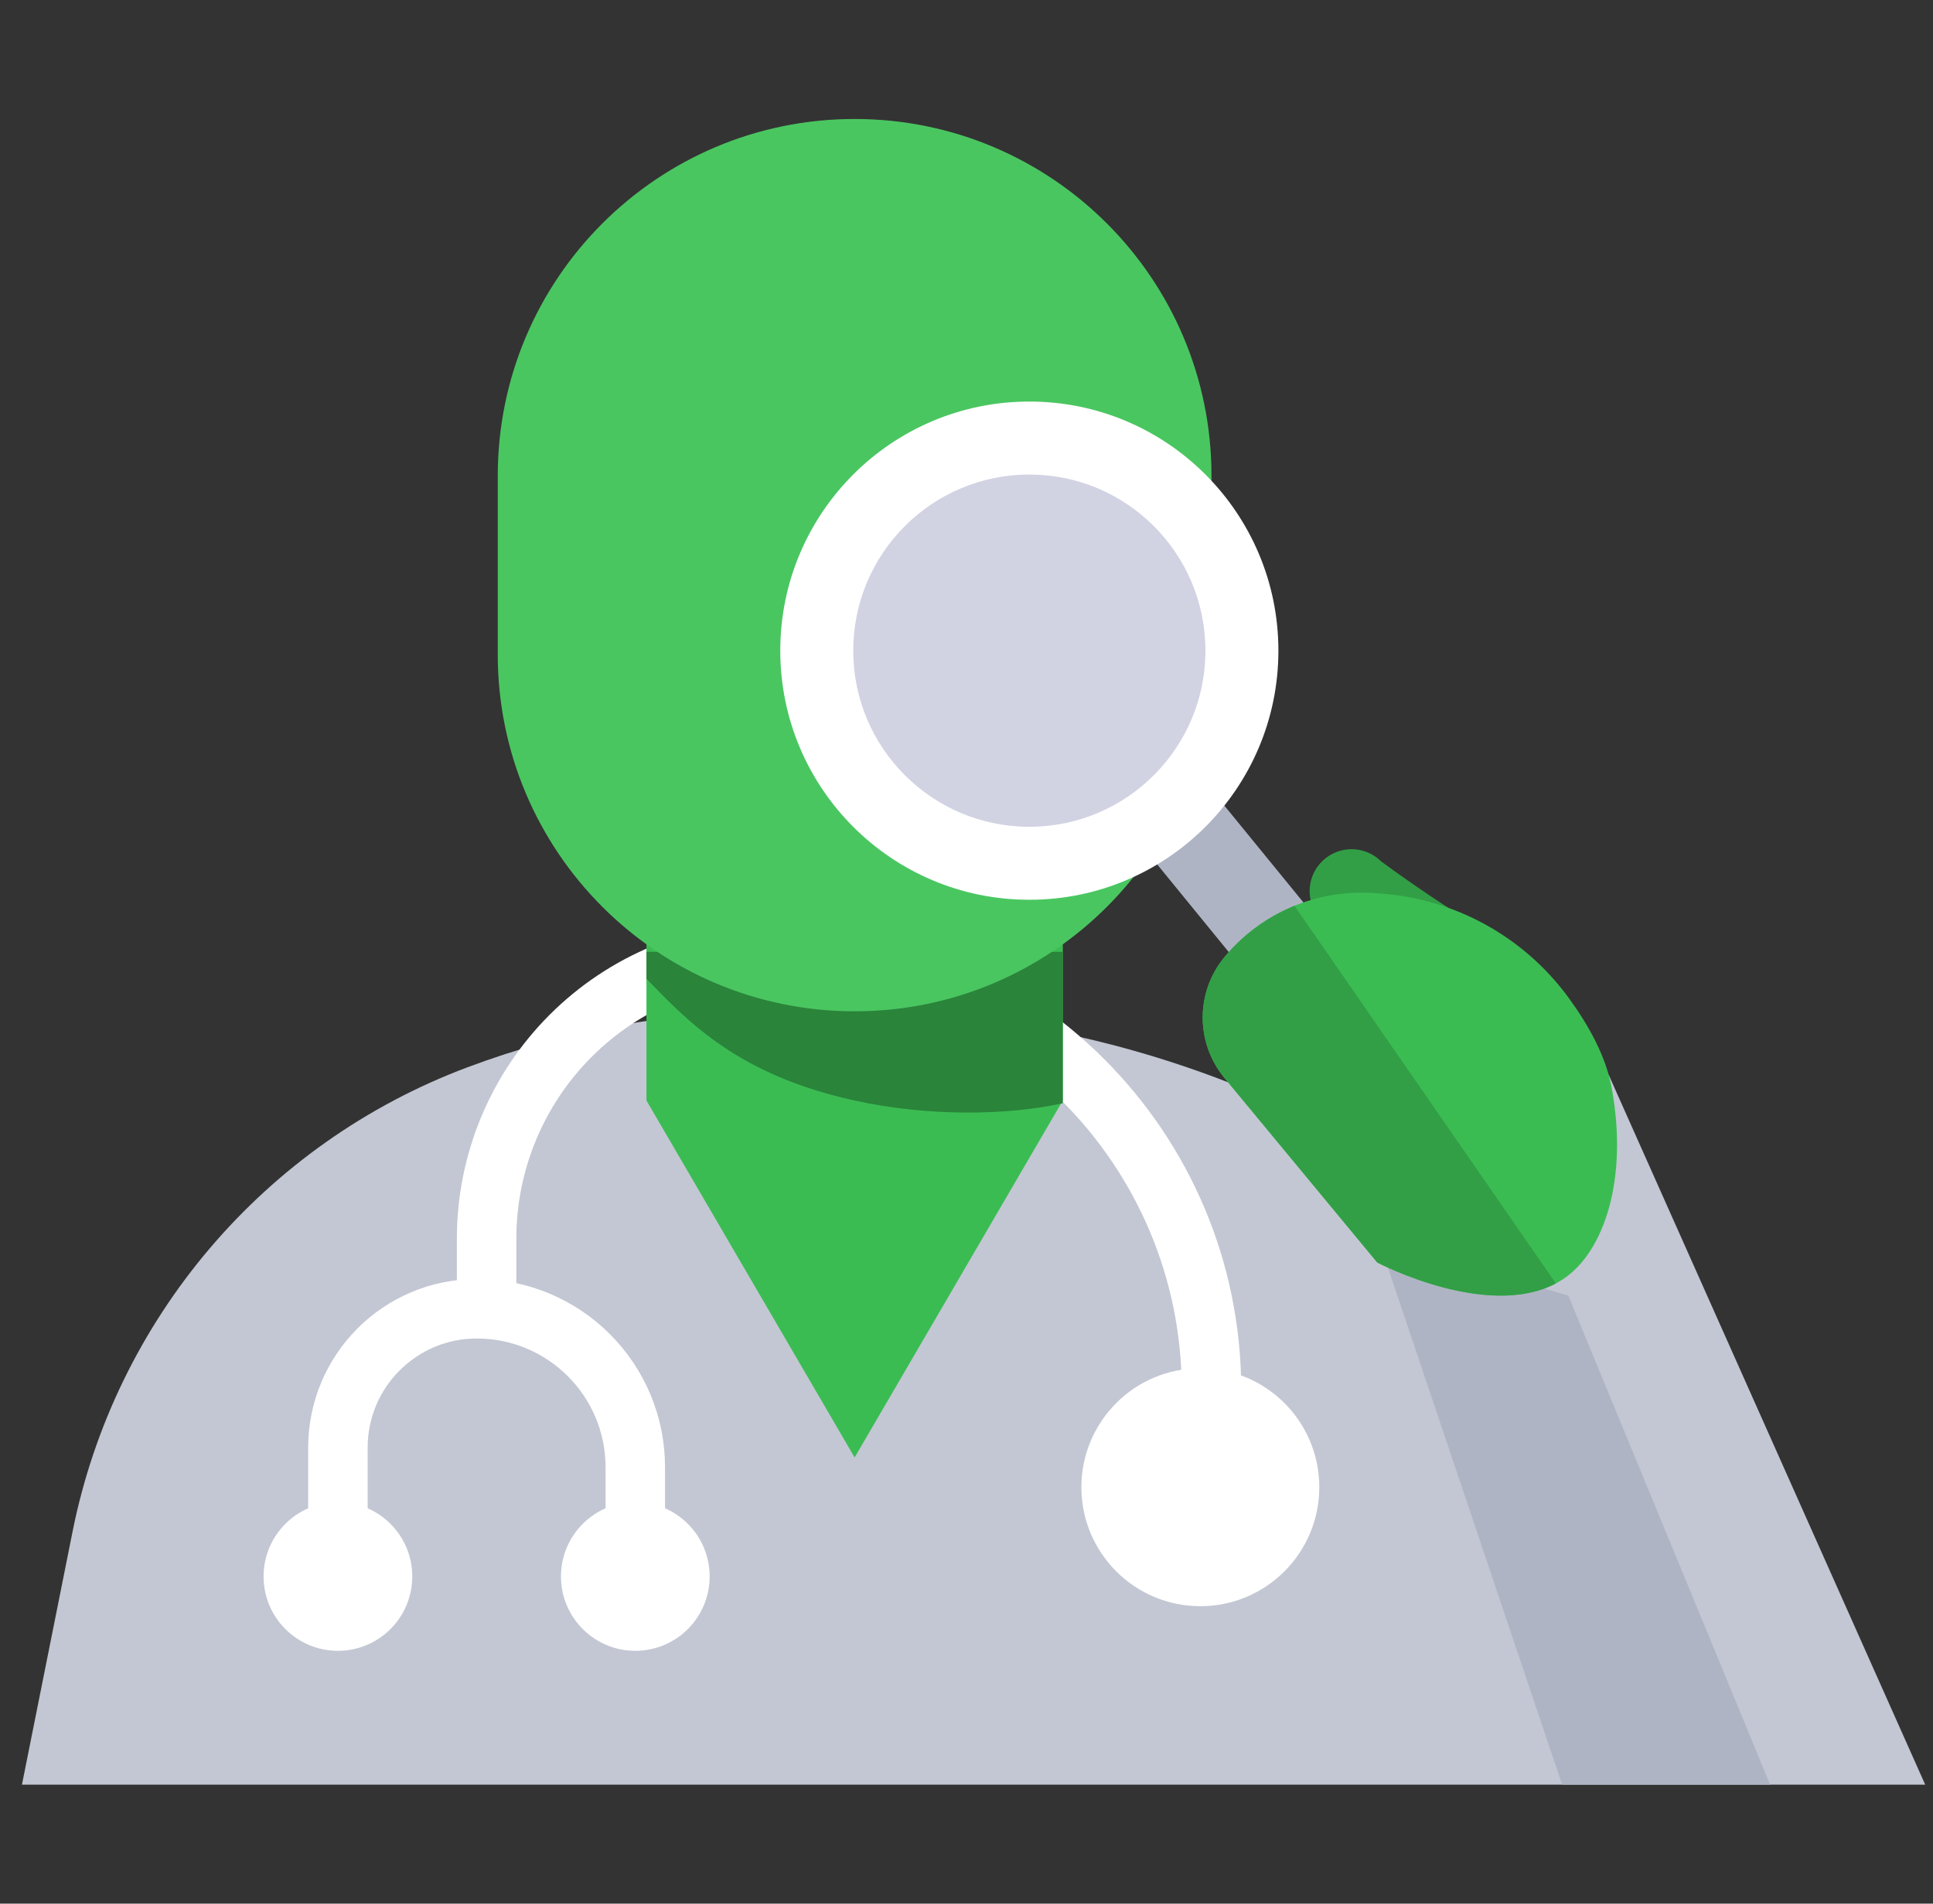 <?xml version="1.0" encoding="UTF-8" standalone="no"?>
<!DOCTYPE svg PUBLIC "-//W3C//DTD SVG 1.1//EN" "http://www.w3.org/Graphics/SVG/1.1/DTD/svg11.dtd">
<svg width="100%" height="100%" viewBox="0 0 65 64" version="1.1" xmlns="http://www.w3.org/2000/svg" xmlns:xlink="http://www.w3.org/1999/xlink" xml:space="preserve" xmlns:serif="http://www.serif.com/" style="fill-rule:evenodd;clip-rule:evenodd;stroke-linecap:round;stroke-linejoin:round;stroke-miterlimit:1.5;">
    <rect x="0" y="0" width="65" height="64" fill="#333333" stroke="none"/>
    <rect id="Workforce-PE" x="0.738" y="0" width="64" height="64" style="fill:none;"/>
    <clipPath id="_clip1">
        <rect x="0.738" y="0" width="64" height="64"/>
    </clipPath>
    <g clip-path="url(#_clip1)">
        <path d="M46.445,28.961C45.91,28.428 45.05,28.411 44.494,28.922C43.938,29.434 43.883,30.292 44.37,30.87C45.516,32.303 47.311,33.484 50.027,33.893L51.086,31.987C51.086,31.987 48.755,30.666 46.445,28.961Z" style="fill:#329f46;"/>
        <path d="M54.093,36.132L48.515,39.791C48.515,39.791 46.457,38.779 44.061,37.601C39.244,35.232 33.946,34 28.578,34L26.101,34C22.555,34 19.038,34.638 15.717,35.883C15.717,35.883 15.717,35.883 15.717,35.883C8.89,38.443 3.869,44.348 2.439,51.497C1.548,55.951 0.738,60 0.738,60L64.738,60L54.093,36.132Z" style="fill:#c3c7d3;"/>
        <path d="M46.352,41.668L52.529,60L59.523,60L52.738,43.559L46.352,41.668Z" style="fill:#afb4c4;"/>
        <g>
            <path d="M11.363,54L11.363,48.668C11.363,46.09 13.453,44 16.031,44L16.033,44C18.977,44 21.363,46.386 21.363,49.33L21.363,54" style="fill:none;stroke:#fff;stroke-width:2px;"/>
            <circle cx="21.363" cy="53" r="2.5" style="fill:#fff;"/>
            <circle cx="11.363" cy="53" r="2.5" style="fill:#fff;"/>
        </g>
        <path d="M16.363,44L16.363,41.644C16.363,39.086 17.379,36.633 19.188,34.825C20.997,33.016 23.45,32 26.007,32C26.008,32 26.008,32 26.008,32C34.143,32 40.738,38.595 40.738,46.73C40.738,48.107 40.738,49 40.738,49" style="fill:none;stroke:#fff;stroke-width:2px;"/>
        <path d="M35.738,29L21.738,29L21.738,37L28.738,49L35.738,37L35.738,29Z" style="fill:#3bbc53;"/>
        <path d="M21.738,32.907L21.738,32L35.738,32L35.738,37.09C33.907,37.497 31.245,37.551 28.738,37C24.844,36.144 23.175,34.388 21.738,32.907Z" style="fill:#2a843a;"/>
        <path d="M40.738,16C40.738,9.373 35.366,4 28.738,4C28.738,4 28.738,4 28.738,4C22.111,4 16.738,9.373 16.738,16C16.738,17.976 16.738,20.024 16.738,22C16.738,28.627 22.111,34 28.738,34C28.738,34 28.738,34 28.738,34C35.366,34 40.738,28.627 40.738,22C40.738,20.024 40.738,17.976 40.738,16Z" style="fill:#4ac661;"/>
        <g>
            <path d="M36.613,23.875L46.238,35.66" style="fill:none;stroke:#afb4c4;stroke-width:3px;stroke-linejoin:miter;stroke-miterlimit:1;"/>
            <circle cx="34.613" cy="21.875" r="8.375" style="fill:#fff;"/>
            <circle cx="34.613" cy="21.875" r="5.921" style="fill:#d1d2e2;"/>
            <path d="M46.313,42.446C46.313,42.446 43.195,38.679 41.174,36.239C40.197,35.059 40.199,33.35 41.179,32.172C41.179,32.172 41.179,32.172 41.179,32.172C42.408,30.694 44.271,29.896 46.188,30.024C46.251,30.028 46.314,30.032 46.378,30.037C48.907,30.206 51.232,31.483 52.733,33.526C53.418,34.459 53.997,35.507 54.191,36.55C54.773,39.677 53.913,42.088 52.596,42.981C50.293,44.542 46.313,42.446 46.313,42.446Z" style="fill:#3bbc53;"/>
            <clipPath id="_clip2">
                <path d="M46.313,42.446C46.313,42.446 43.195,38.679 41.174,36.239C40.197,35.059 40.199,33.35 41.179,32.172C41.179,32.172 41.179,32.172 41.179,32.172C42.408,30.694 44.271,29.896 46.188,30.024C46.251,30.028 46.314,30.032 46.378,30.037C48.907,30.206 51.232,31.483 52.733,33.526C53.418,34.459 53.997,35.507 54.191,36.55C54.773,39.677 53.913,42.088 52.596,42.981C50.293,44.542 46.313,42.446 46.313,42.446Z"/>
            </clipPath>
            <g clip-path="url(#_clip2)">
                <path d="M41.917,28.124L56.65,49.406L46.786,45.337L35.904,39.067L37.509,32.868L41.917,28.124Z" style="fill:#329f46;"/>
            </g>
        </g>
        <circle cx="40.363" cy="50" r="4" style="fill:#fff;"/>
    </g>
</svg>
